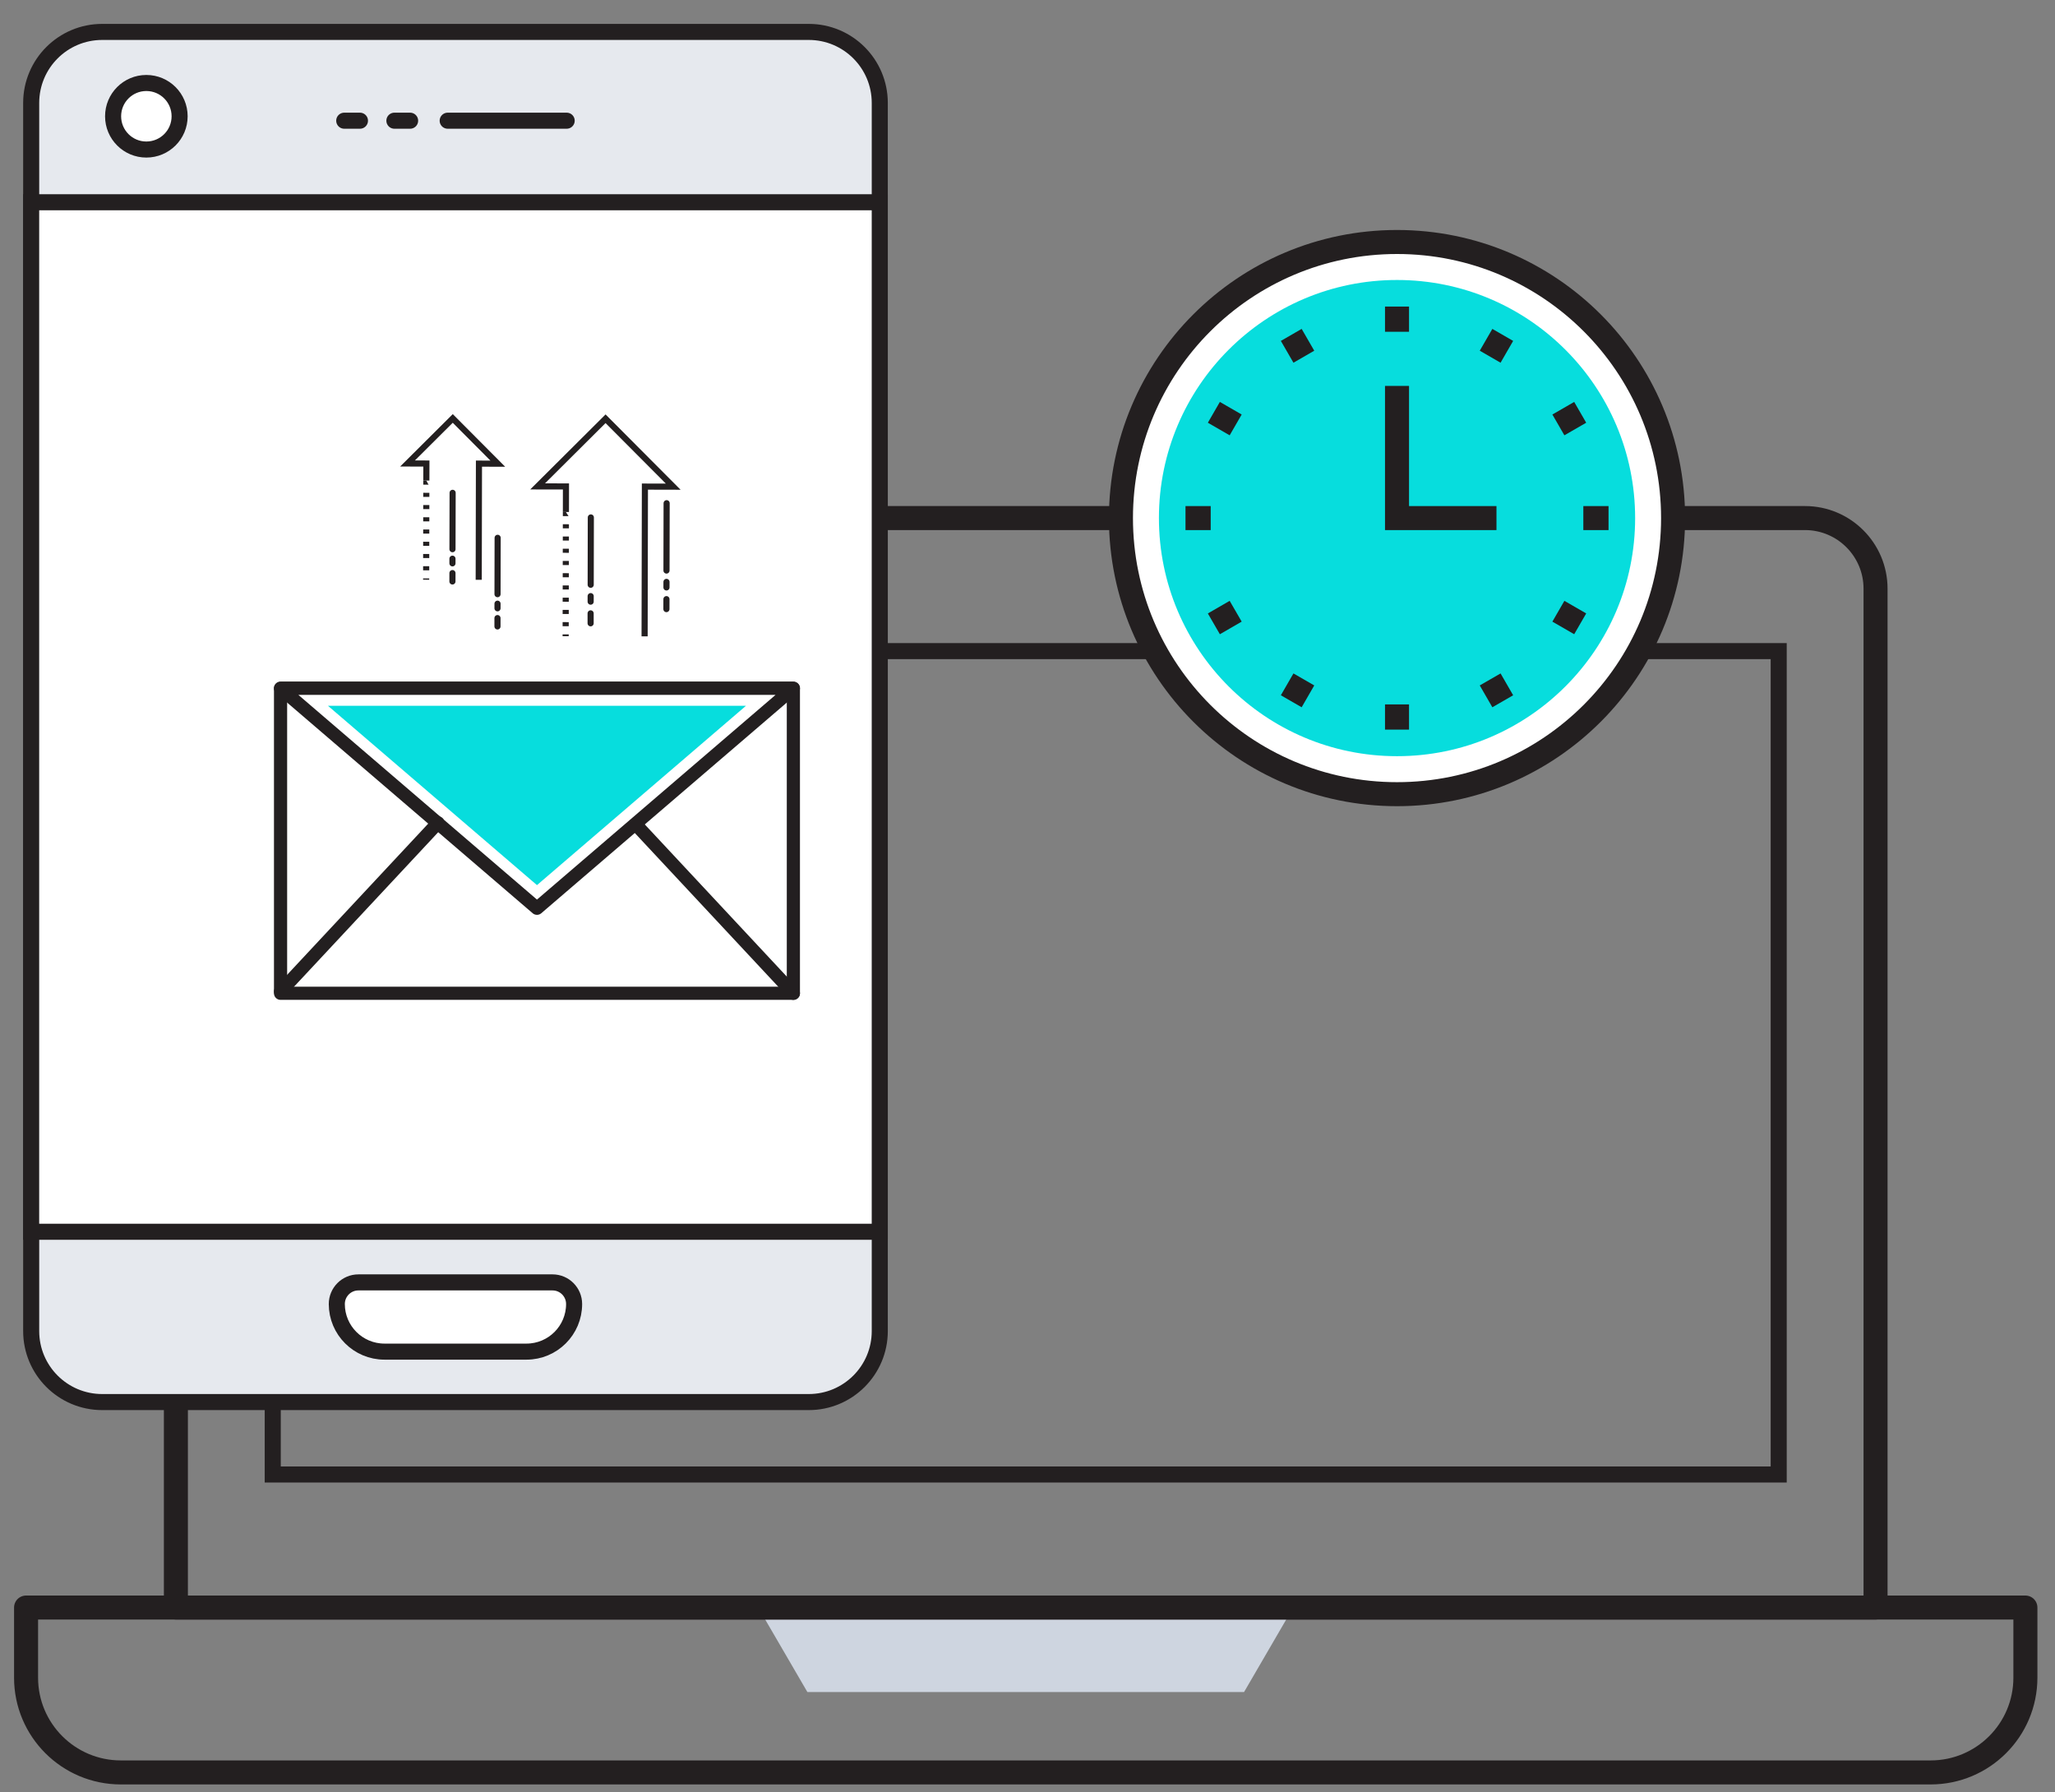 <?xml version="1.0" encoding="UTF-8"?>
<svg width="86px" height="75px" viewBox="0 0 86 75" version="1.1" xmlns="http://www.w3.org/2000/svg" xmlns:xlink="http://www.w3.org/1999/xlink">
    <rect x="0" y="0" width="86" height="75" fill="#808080" stroke="none"/>
    <!-- Generator: Sketch 46.2 (44496) - http://www.bohemiancoding.com/sketch -->
    <title>Group 17</title>
    <desc>Created with Sketch.</desc>
    <defs></defs>
    <g id="Service-1---Roof-&amp;-Facade" stroke="none" stroke-width="1" fill="none" fill-rule="evenodd">
        <g id="Group-17" transform="translate(1, 1)">
            <polygon id="Fill-1" fill="#CED5E0" points="53.059 66.376 30.791 66.376 32.788 69.808 51.063 69.808"></polygon>
            <polygon id="Stroke-2" stroke="#231F20" stroke-width="0.672" points="10.414 60.705 73.437 60.705 73.437 26.248 10.414 26.248"></polygon>
            <path d="M79.795,73.173 L4.057,73.173 C1.866,73.173 0.091,71.398 0.091,69.207 L0.091,66.273 L83.761,66.273 L83.761,69.207 C83.761,71.398 81.985,73.173 79.795,73.173 Z" id="Stroke-13" stroke="#231F20" stroke-width="1.005" stroke-linecap="round" stroke-linejoin="round"></path>
            <path d="M77.49,66.272 L6.361,66.272 L6.361,23.636 C6.361,22.003 7.684,20.68 9.316,20.68 L74.535,20.68 C76.167,20.68 77.49,22.003 77.49,23.636 L77.49,66.272 Z" id="Stroke-15" stroke="#231F20" stroke-width="1.005" stroke-linecap="round" stroke-linejoin="round"></path>
            <path d="M45.911,20.681 C45.911,27.062 51.083,32.235 57.464,32.235 C63.845,32.235 69.017,27.062 69.017,20.681 C69.017,14.3 63.845,9.127 57.464,9.127 C51.083,9.127 45.911,14.3 45.911,20.681" id="Fill-17" fill="#FFFFFF"></path>
            <path d="M45.911,20.681 C45.911,27.062 51.083,32.235 57.464,32.235 C63.845,32.235 69.017,27.062 69.017,20.681 C69.017,14.3 63.845,9.127 57.464,9.127 C51.083,9.127 45.911,14.3 45.911,20.681 Z" id="Stroke-19" stroke="#231F20" stroke-width="1.005"></path>
            <path d="M47.5,20.681 C47.5,26.184 51.961,30.645 57.464,30.645 C62.967,30.645 67.429,26.184 67.429,20.681 C67.429,15.178 62.967,10.717 57.464,10.717 C51.961,10.717 47.5,15.178 47.5,20.681" id="Fill-21" fill="#07DDDD"></path>
            <path d="M53.038,13.015 L53.565,13.928" id="Stroke-23" stroke="#231F20" stroke-width="1.005"></path>
            <path d="M61.362,27.433 L61.889,28.347" id="Stroke-25" stroke="#231F20" stroke-width="1.005"></path>
            <path d="M49.799,16.255 L50.712,16.782" id="Stroke-27" stroke="#231F20" stroke-width="1.005"></path>
            <path d="M64.217,24.579 L65.13,25.106" id="Stroke-29" stroke="#231F20" stroke-width="1.005"></path>
            <path d="M48.612,20.681 L49.667,20.681" id="Stroke-31" stroke="#231F20" stroke-width="1.005"></path>
            <path d="M65.261,20.681 L66.316,20.681" id="Stroke-33" stroke="#231F20" stroke-width="1.005"></path>
            <path d="M49.799,25.107 L50.712,24.579" id="Stroke-35" stroke="#231F20" stroke-width="1.005"></path>
            <path d="M64.217,16.782 L65.13,16.255" id="Stroke-37" stroke="#231F20" stroke-width="1.005"></path>
            <path d="M53.038,28.347 L53.565,27.433" id="Stroke-39" stroke="#231F20" stroke-width="1.005"></path>
            <path d="M61.362,13.928 L61.889,13.015" id="Stroke-41" stroke="#231F20" stroke-width="1.005"></path>
            <polyline id="Stroke-43" stroke="#231F20" stroke-width="1.005" points="61.626 20.681 57.464 20.681 57.464 15.15"></polyline>
            <path d="M57.464,11.829 L57.464,12.884" id="Stroke-45" stroke="#231F20" stroke-width="1.005"></path>
            <path d="M57.464,28.478 L57.464,29.533" id="Stroke-47" stroke="#231F20" stroke-width="1.005"></path>
            <path d="M32.846,57.674 L3.277,57.674 C1.635,57.674 0.305,56.344 0.305,54.703 L0.305,3.308 C0.305,1.666 1.635,0.336 3.277,0.336 L32.846,0.336 C34.488,0.336 35.818,1.666 35.818,3.308 L35.818,54.703 C35.818,56.344 34.488,57.674 32.846,57.674" id="Fill-51" fill="#E6E9EE"></path>
            <path d="M32.846,57.674 L3.277,57.674 C1.635,57.674 0.305,56.344 0.305,54.703 L0.305,3.308 C0.305,1.666 1.635,0.336 3.277,0.336 L32.846,0.336 C34.488,0.336 35.818,1.666 35.818,3.308 L35.818,54.703 C35.818,56.344 34.488,57.674 32.846,57.674 Z" id="Stroke-53" stroke="#231F20" stroke-width="0.672"></path>
            <polygon id="Fill-55" fill="#FFFFFF" points="0.304 50.547 35.817 50.547 35.817 7.464 0.304 7.464"></polygon>
            <polygon id="Stroke-57" stroke="#231F20" stroke-width="0.672" points="0.304 50.547 35.817 50.547 35.817 7.464 0.304 7.464"></polygon>
            <path d="M6.517,3.866 C6.517,4.635 5.894,5.258 5.124,5.258 C4.356,5.258 3.733,4.635 3.733,3.866 C3.733,3.096 4.356,2.473 5.124,2.473 C5.894,2.473 6.517,3.096 6.517,3.866" id="Fill-58" fill="#FFFFFF"></path>
            <path d="M6.517,3.866 C6.517,4.635 5.894,5.258 5.124,5.258 C4.356,5.258 3.733,4.635 3.733,3.866 C3.733,3.096 4.356,2.473 5.124,2.473 C5.894,2.473 6.517,3.096 6.517,3.866 Z" id="Stroke-59" stroke="#231F20" stroke-width="0.672"></path>
            <g id="Group-62" transform="translate(15, 3.676)">
                <path d="M0.505,0.375 L1.163,0.375" id="Fill-60" fill="#E6E9EE"></path>
                <path d="M0.505,0.375 L1.163,0.375" id="Stroke-61" stroke="#231F20" stroke-width="0.672" stroke-linecap="round"></path>
            </g>
            <g id="Group-65" transform="translate(17, 3.676)">
                <path d="M0.735,0.375 L5.715,0.375" id="Fill-63" fill="#E6E9EE"></path>
                <path d="M0.735,0.375 L5.715,0.375" id="Stroke-64" stroke="#231F20" stroke-width="0.672" stroke-linecap="round"></path>
            </g>
            <g id="Group-68" transform="translate(13, 3.676)">
                <path d="M0.406,0.375 L1.064,0.375" id="Fill-66" fill="#E6E9EE"></path>
                <path d="M0.406,0.375 L1.064,0.375" id="Stroke-67" stroke="#231F20" stroke-width="0.672" stroke-linecap="round"></path>
            </g>
            <path d="M21.032,55.563 L15.09,55.563 C13.988,55.563 13.095,54.67 13.095,53.571 C13.095,53.072 13.5,52.666 13.999,52.666 L22.123,52.666 C22.622,52.666 23.026,53.072 23.026,53.571 C23.026,54.67 22.134,55.563 21.032,55.563" id="Fill-69" fill="#FFFFFF"></path>
            <path d="M21.032,55.563 L15.09,55.563 C13.988,55.563 13.095,54.67 13.095,53.571 C13.095,53.072 13.5,52.666 13.999,52.666 L22.123,52.666 C22.622,52.666 23.026,53.072 23.026,53.571 C23.026,54.67 22.134,55.563 21.032,55.563 Z" id="Stroke-70" stroke="#231F20" stroke-width="0.672" stroke-linecap="round"></path>
            <path d="M3.119,47.944 C3.119,48.579 2.604,49.093 1.97,49.093 C1.334,49.093 0.819,48.579 0.819,47.944 C0.819,47.308 1.334,46.794 1.97,46.794 C2.604,46.794 3.119,47.308 3.119,47.944" id="Fill-71" fill="#FFFFFF"></path>
            <polygon id="Fill-76" fill="#FFFFFF" points="10.741 40.567 32.202 40.567 32.202 27.803 10.741 27.803"></polygon>
            <polygon id="Stroke-77" stroke="#231F20" stroke-width="0.551" stroke-linecap="round" stroke-linejoin="round" points="10.741 40.567 32.202 40.567 32.202 27.803 10.741 27.803"></polygon>
            <polygon id="Fill-78" fill="#FFFFFF" points="32.202 27.803 21.472 37.009 10.741 27.803"></polygon>
            <polygon id="Stroke-79" stroke="#231F20" stroke-width="0.551" stroke-linecap="round" stroke-linejoin="round" points="32.202 27.803 21.472 37.009 10.741 27.803"></polygon>
            <polygon id="Fill-80" fill="#07DDDD" points="12.726 28.537 30.218 28.537 21.472 36.041"></polygon>
            <g id="Group-83" transform="translate(25, 32.676)">
                <path d="M7.202,7.891 L0.614,0.832" id="Fill-81" fill="#FFFFFF"></path>
                <path d="M7.202,7.891 L0.614,0.832" id="Stroke-82" stroke="#231F20" stroke-width="0.551" stroke-linecap="round" stroke-linejoin="round"></path>
            </g>
            <g id="Group-86" transform="translate(10, 32.676)">
                <path d="M0.741,7.816 L7.329,0.757" id="Fill-84" fill="#FFFFFF"></path>
                <path d="M0.741,7.816 L7.329,0.757" id="Stroke-85" stroke="#231F20" stroke-width="0.551" stroke-linecap="round" stroke-linejoin="round"></path>
            </g>
            <g id="Group-90" transform="translate(26, 23.676)">
                <path d="M0.889,0.814 L0.89,0.397" id="Fill-88" fill="#FFFFFF"></path>
                <path d="M0.889,0.814 L0.89,0.397" id="Stroke-89" stroke="#231F20" stroke-width="0.256" stroke-linecap="round"></path>
            </g>
            <g id="Group-93" transform="translate(26, 22.676)">
                <path d="M0.891,0.907 L0.892,0.675" id="Fill-91" fill="#FFFFFF"></path>
                <path d="M0.891,0.907 L0.892,0.675" id="Stroke-92" stroke="#231F20" stroke-width="0.256" stroke-linecap="round"></path>
            </g>
            <g id="Group-96" transform="translate(23, 23.676)">
                <path d="M0.717,1.408 L0.717,0.992" id="Fill-94" fill="#FFFFFF"></path>
                <path d="M0.717,1.408 L0.717,0.992" id="Stroke-95" stroke="#231F20" stroke-width="0.256" stroke-linecap="round"></path>
            </g>
            <g id="Group-99" transform="translate(23, 23.676)">
                <path d="M0.718,0.502 L0.719,0.271" id="Fill-97" fill="#FFFFFF"></path>
                <path d="M0.718,0.502 L0.719,0.271" id="Stroke-98" stroke="#231F20" stroke-width="0.256" stroke-linecap="round"></path>
            </g>
            <g id="Group-102" transform="translate(19, 24.676)">
                <path d="M0.819,0.539 L0.819,0.19" id="Fill-100" fill="#FFFFFF"></path>
                <path d="M0.819,0.539 L0.819,0.19" id="Stroke-101" stroke="#231F20" stroke-width="0.256" stroke-linecap="round"></path>
            </g>
            <g id="Group-105" transform="translate(19, 23.676)">
                <path d="M0.82,0.78 L0.821,0.587" id="Fill-103" fill="#FFFFFF"></path>
                <path d="M0.82,0.78 L0.821,0.587" id="Stroke-104" stroke="#231F20" stroke-width="0.256" stroke-linecap="round"></path>
            </g>
            <g id="Group-108" transform="translate(22, 19.676)">
                <path d="M0.683,0.751 L0.672,5.947" id="Fill-106" fill="#FFFFFF"></path>
                <path d="M0.683,0.751 L0.672,5.947" id="Stroke-107" stroke="#231F20" stroke-width="0.256" stroke-dasharray="0.171,0.341"></path>
            </g>
            <g id="Group-111" transform="translate(21, 15.676)">
                <polyline id="Fill-109" fill="#FFFFFF" points="4.976 9.954 4.989 3.687 6.173 3.69 3.342 0.848 0.499 3.679 1.685 3.681 1.683 4.751"></polyline>
                <polyline id="Stroke-110" stroke="#231F20" stroke-width="0.256" points="4.976 9.954 4.989 3.687 6.173 3.69 3.342 0.848 0.499 3.679 1.685 3.681 1.683 4.751"></polyline>
            </g>
            <g id="Group-114" transform="translate(26, 19.676)">
                <path d="M0.892,3.2 L0.898,0.382" id="Fill-112" fill="#FFFFFF"></path>
                <path d="M0.892,3.2 L0.898,0.382" id="Stroke-113" stroke="#231F20" stroke-width="0.256" stroke-linecap="round"></path>
            </g>
            <g id="Group-117" transform="translate(23, 19.676)">
                <path d="M0.72,3.795 L0.726,0.978" id="Fill-115" fill="#FFFFFF"></path>
                <path d="M0.72,3.795 L0.726,0.978" id="Stroke-116" stroke="#231F20" stroke-width="0.256" stroke-linecap="round"></path>
            </g>
            <g id="Group-120" transform="translate(16, 18.676)">
                <path d="M0.842,0.435 L0.834,4.584" id="Fill-118" fill="#FFFFFF"></path>
                <path d="M0.842,0.435 L0.834,4.584" id="Stroke-119" stroke="#231F20" stroke-width="0.256" stroke-dasharray="0.171,0.341"></path>
            </g>
            <g id="Group-123" transform="translate(16, 15.676)">
                <polyline id="Fill-121" fill="#FFFFFF" points="3.034 7.588 3.044 2.726 3.833 2.728 1.948 0.835 0.055 2.72 0.844 2.722 0.842 3.435"></polyline>
                <polyline id="Stroke-122" stroke="#231F20" stroke-width="0.256" points="3.034 7.588 3.044 2.726 3.833 2.728 1.948 0.835 0.055 2.72 0.844 2.722 0.842 3.435"></polyline>
            </g>
            <g id="Group-126" transform="translate(17, 22.676)">
                <path d="M0.934,0.657 L0.935,0.307" id="Fill-124" fill="#FFFFFF"></path>
                <path d="M0.934,0.657 L0.935,0.307" id="Stroke-125" stroke="#231F20" stroke-width="0.256" stroke-linecap="round"></path>
            </g>
            <g id="Group-129" transform="translate(17, 21.676)">
                <path d="M0.935,0.899 L0.935,0.705" id="Fill-127" fill="#FFFFFF"></path>
                <path d="M0.935,0.899 L0.935,0.705" id="Stroke-128" stroke="#231F20" stroke-width="0.256" stroke-linecap="round"></path>
            </g>
            <g id="Group-132" transform="translate(17, 18.676)">
                <path d="M0.936,3.307 L0.942,0.948" id="Fill-130" fill="#FFFFFF"></path>
                <path d="M0.936,3.307 L0.942,0.948" id="Stroke-131" stroke="#231F20" stroke-width="0.256" stroke-linecap="round"></path>
            </g>
            <g id="Group-135" transform="translate(19, 20.676)">
                <path d="M0.821,3.189 L0.826,0.831" id="Fill-133" fill="#FFFFFF"></path>
                <path d="M0.821,3.189 L0.826,0.831" id="Stroke-134" stroke="#231F20" stroke-width="0.256" stroke-linecap="round"></path>
            </g>
        </g>
    </g>
</svg>